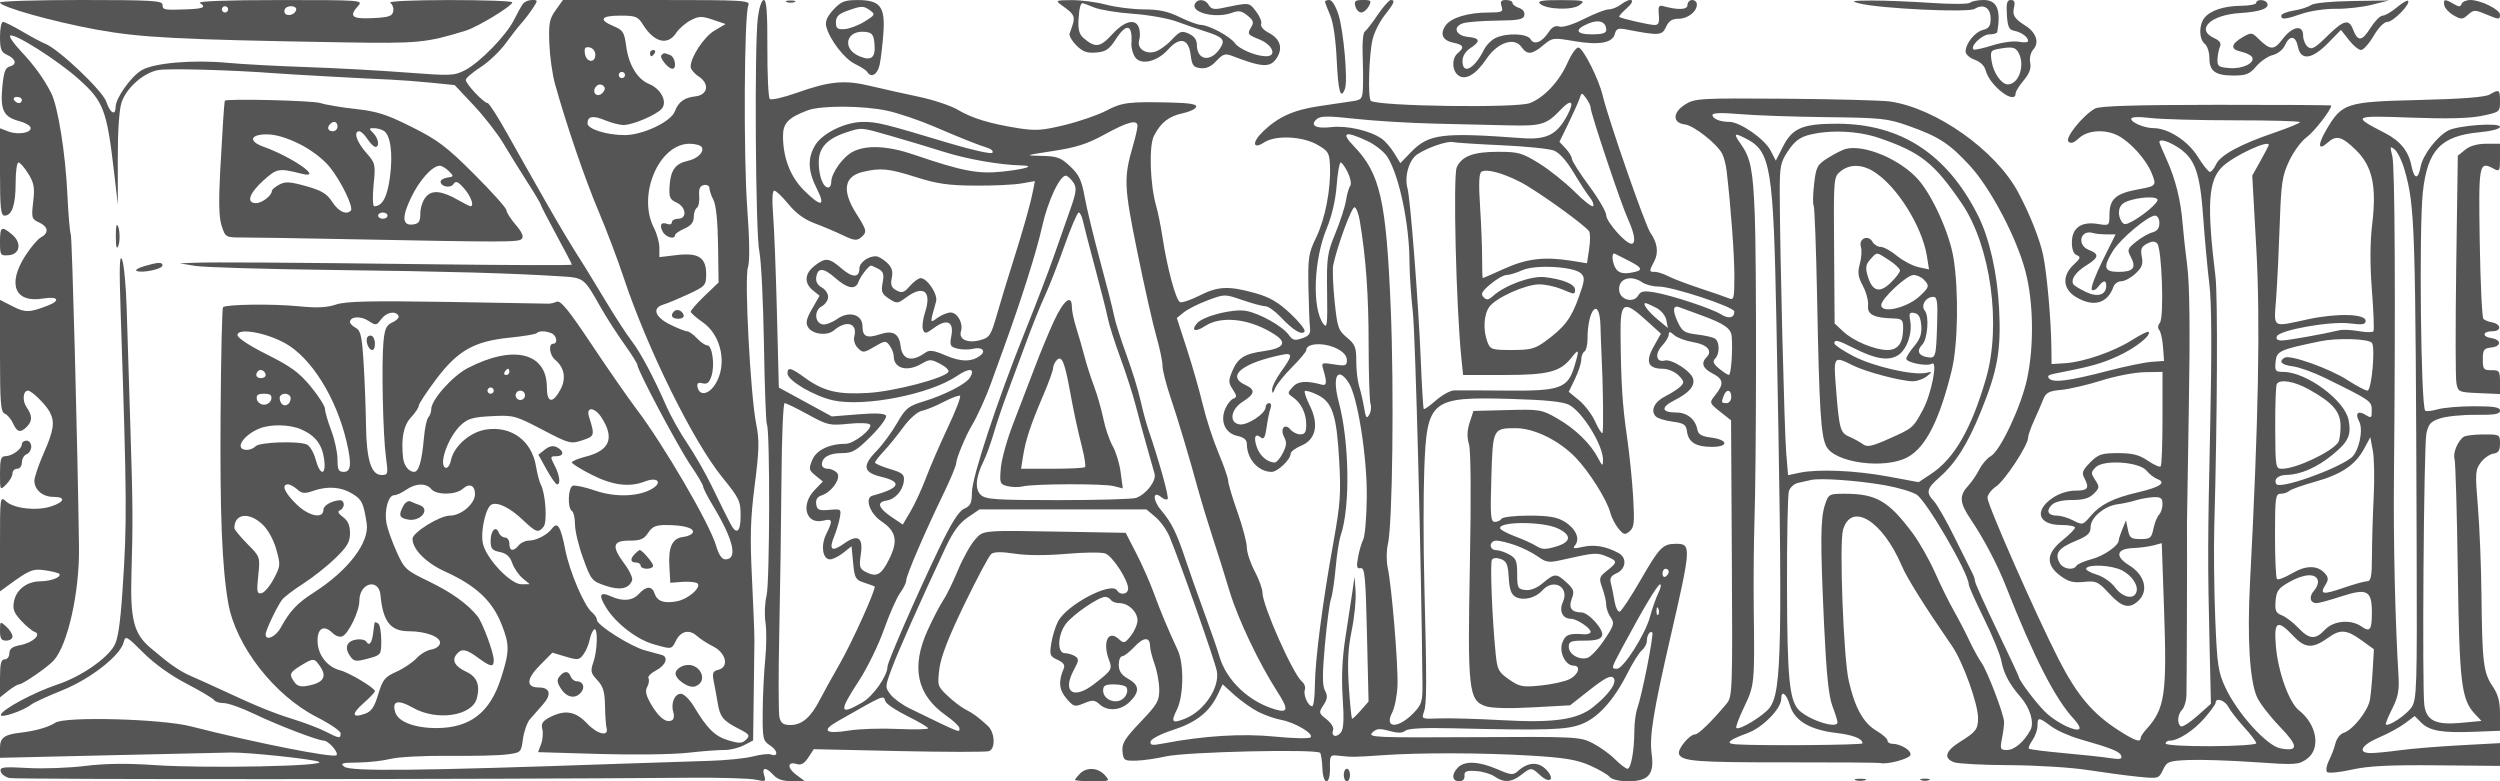 <svg xmlns="http://www.w3.org/2000/svg" version="1.0" width="800" height="250" viewBox="0 0 800 250" preserveAspectRatio="xMidYMid meet">
<g transform="translate(0,250) scale(0.01,-0.01)" fill="#555555" stroke="none">
<path d="M0 24921 c0 -139 1708 -619 3100 -871 1409 -255 2607 -317 7850 -405 2431 -41 2686 -17 3950 373 383 118 1486 787 1494 907 3 41 -905 74 -2019 73 -1159 0 -1967 -38 -1890 -87 74 -47 119 -170 99 -273 -30 -156 -142 -193 -660 -218 -668 -32 -768 55 -459 397 160 177 76 183 -2525 181 -1698 0 -2636 -35 -2543 -94 216 -137 112 -185 -447 -204 -710 -25 -750 -17 -750 150 0 129 -356 150 -2600 150 -1430 0 -2600 -36 -2600 -79z m7300 -221 c0 -55 -45 -100 -100 -100 -55 0 -100 45 -100 100 0 55 45 100 100 100 55 0 100 -45 100 -100z m2175 -25 c-63 -189 -375 -216 -375 -32 0 92 85 157 208 157 123 0 191 -52 167 -125z"/>
<path d="M16732 24875 c-50 -69 -179 -301 -287 -516 -246 -493 -1082 -1351 -1561 -1603 -346 -181 -452 -186 -1900 -75 -844 65 -2276 143 -3184 173 -907 30 -2042 91 -2520 136 -1115 104 -2351 -3 -2748 -237 -339 -201 -832 -895 -832 -1173 0 -300 -177 -202 -299 165 -115 349 -1524 1687 -1952 1854 -110 43 -438 218 -729 389 -291 172 -572 312 -624 312 -53 0 -96 -214 -96 -476 0 -393 38 -494 219 -575 287 -130 336 -311 100 -373 -152 -40 -200 -174 -247 -688 -65 -723 46 -935 563 -1069 166 -43 319 -131 340 -195 57 -169 -387 -252 -704 -132 l-271 103 0 -1397 c0 -1161 25 -1398 146 -1398 238 0 354 343 354 1043 0 362 41 657 92 657 50 0 191 -161 313 -358 185 -300 211 -444 157 -901 -60 -513 -49 -551 187 -659 297 -135 324 -336 63 -475 -103 -56 -328 -320 -500 -588 -590 -919 -335 -1525 576 -1371 472 80 560 -67 137 -229 -586 -225 -717 -227 -1119 -22 l-406 207 0 -1791 c0 -1505 24 -1801 151 -1849 83 -32 203 -172 266 -311 131 -288 236 -314 440 -110 183 183 181 358 -7 627 -142 203 -114 530 46 530 114 0 566 -442 692 -677 173 -325 137 -583 -188 -1323 -165 -376 -300 -774 -300 -885 0 -288 267 -515 607 -515 404 0 367 -160 -69 -304 -460 -152 -1188 -72 -1442 158 -194 175 -196 160 -196 -1351 l0 -1527 225 164 c719 526 823 570 1221 510 218 -33 419 -82 447 -110 98 -98 -246 -237 -593 -241 -441 -4 -779 -262 -854 -649 -46 -238 1 -364 229 -610 158 -171 352 -332 431 -359 235 -79 -57 -350 -460 -425 -254 -48 -346 -117 -346 -261 0 -107 -67 -195 -150 -195 -117 0 -150 -134 -150 -607 l0 -608 263 208 c145 114 301 207 345 207 118 0 916 550 1112 766 450 498 829 2199 808 3634 -46 3315 -219 9885 -263 10000 -31 83 -80 645 -107 1250 -61 1339 -304 2855 -525 3283 -244 472 -532 868 -974 1340 -218 233 -369 450 -336 484 109 108 1509 -776 2189 -1383 804 -718 905 -984 1137 -2974 l122 -1050 -2 1450 c-2 888 45 1593 120 1820 156 468 699 950 1171 1038 315 59 2337 4 3739 -102 550 -42 2949 -174 3701 -204 303 -13 888 -57 1300 -99 l750 -76 611 -650 c336 -358 761 -904 945 -1214 184 -310 528 -864 764 -1233 237 -368 430 -692 430 -719 0 -28 225 -465 500 -971 275 -506 500 -938 500 -960 0 -22 -1924 -17 -4275 11 -5024 61 -7205 75 -7825 50 l-450 -18 500 -82 c275 -45 2255 -104 4400 -130 3669 -45 5692 -102 7284 -203 759 -48 747 -39 1286 -990 182 -320 521 -849 755 -1175 234 -327 425 -633 425 -681 0 -166 1303 -2618 1701 -3202 219 -321 399 -626 399 -678 0 -52 149 -342 332 -645 644 -1070 783 -1687 379 -1687 -111 0 -211 147 -297 441 -208 704 -1671 3214 -2548 4371 -266 351 -912 1282 -1437 2069 -742 1112 -990 1416 -1116 1363 -90 -37 -208 -65 -263 -61 -55 4 -1518 29 -3250 56 -2479 39 -3235 21 -3550 -85 -294 -99 -612 -113 -1200 -54 -820 82 -2320 63 -2414 -31 -29 -29 -64 -1552 -77 -3386 -24 -3228 45 -4939 245 -6083 239 -1368 1477 -2959 2843 -3652 414 -210 753 -442 753 -515 0 -173 -38 -169 -479 56 -204 104 -663 280 -1021 391 -666 208 -1197 425 -2250 916 -330 155 -776 356 -992 449 -406 174 -699 376 -1346 926 -532 452 -649 912 -605 2379 49 1679 45 2184 -40 4850 -41 1293 -92 2935 -114 3650 -22 715 -88 1413 -148 1550 -81 185 -93 -254 -44 -1700 201 -6033 206 -6711 61 -8867 -73 -1095 -148 -1596 -269 -1801 -253 -429 -1079 -991 -1815 -1236 -741 -247 -1751 -785 -1811 -966 -45 -133 712 119 973 325 83 65 529 270 993 456 904 364 1859 1111 1966 1541 55 217 92 197 626 -337 354 -354 878 -730 1388 -995 450 -234 846 -470 879 -523 33 -53 174 -97 313 -97 140 0 576 -155 970 -345 740 -356 2039 -855 2227 -855 148 0 485 -386 406 -466 -99 -99 -2603 397 -4668 924 -937 239 -4013 322 -4327 116 -217 -142 -647 -266 -1106 -318 -529 -60 -667 -161 -667 -488 l0 -318 3575 83 c1966 46 3688 84 3825 86 569 5 2568 -205 2800 -295 358 -139 -3596 -220 -5250 -107 -895 61 -1591 52 -2233 -28 -514 -63 -1337 -93 -1830 -65 -775 45 -893 30 -867 -104 17 -86 143 -183 280 -217 206 -51 15321 -44 21800 9 963 8 1901 -20 2086 -62 311 -70 331 -60 268 137 -85 268 59 274 296 13 126 -139 305 -199 590 -197 l410 3 -276 206 c-295 220 -277 434 29 337 130 -41 238 21 362 209 l175 268 2730 -60 c1501 -33 2797 -34 2880 -2 214 82 187 602 -43 811 -320 291 -458 392 -713 523 -134 70 -392 266 -573 438 -318 300 -327 331 -261 863 48 383 291 1011 799 2059 401 829 788 1556 860 1614 90 73 327 76 754 10 387 -59 1013 -61 1650 -5 565 50 1125 55 1245 12 233 -84 732 -849 732 -1123 0 -184 -251 -227 -354 -60 -182 295 -1612 -456 -1890 -994 -83 -160 -180 -474 -215 -698 -60 -373 -43 -417 201 -528 186 -85 245 -169 198 -279 -177 -408 -152 -681 86 -959 231 -268 263 -277 562 -153 274 114 341 109 497 -32 263 -238 685 -202 970 82 324 325 309 528 -54 735 -219 124 -300 245 -300 445 -1 151 48 275 109 275 60 0 239 138 397 308 292 312 492 317 495 11 0 -93 66 -349 145 -569 79 -220 146 -584 149 -810 4 -367 -59 -476 -601 -1045 -506 -532 -600 -686 -575 -940 28 -286 55 -304 430 -296 220 5 648 66 950 135 649 149 4864 245 4946 113 30 -49 62 -273 71 -498 22 -559 253 -544 242 16 -8 396 8 423 241 396 456 -52 544 -51 1400 10 1220 88 3238 83 4800 -12 1066 -64 1460 -130 1872 -311 287 -127 574 -292 637 -369 69 -83 307 -139 588 -139 660 0 847 219 755 885 -75 545 54 1343 600 3715 670 2911 675 3001 176 2998 -421 -2 -521 -104 -1130 -1160 -310 -537 -610 -992 -667 -1011 -57 -19 -133 136 -168 344 -34 209 -88 469 -118 579 -39 144 10 228 175 300 314 136 354 503 72 654 -401 215 -774 279 -1139 197 -299 -68 -342 -58 -249 54 168 202 19 534 -338 752 -244 148 -503 192 -1135 193 -451 0 -847 -45 -881 -100 -34 -55 -131 -100 -216 -100 -133 0 -148 190 -111 1408 47 1583 49 1588 782 1590 583 2 1382 -389 1912 -937 438 -452 1013 -1367 1115 -1775 36 -144 151 -366 255 -495 167 -206 211 -218 360 -93 146 121 162 275 114 1096 -30 526 -120 1399 -199 1941 -145 994 -190 1712 -204 3263 -10 1043 98 1106 802 468 l490 -443 -234 -416 c-273 -485 -180 -707 296 -707 160 0 382 -94 499 -211 183 -183 192 -229 67 -354 -79 -79 -297 -220 -485 -314 -356 -178 -490 -464 -304 -650 59 -59 299 -133 534 -164 361 -48 432 -95 459 -307 45 -350 284 -500 795 -500 557 0 531 228 -34 300 -290 37 -400 102 -427 250 -61 334 -326 550 -676 550 -477 0 -504 164 -62 389 467 238 650 443 605 678 -46 238 -685 656 -912 596 -276 -72 -326 215 -84 474 117 124 213 286 213 360 0 104 39 100 175 -21 96 -85 369 -186 607 -225 445 -73 630 -279 431 -478 -189 -189 -128 -360 187 -523 352 -182 374 -330 98 -680 -216 -274 -225 -251 274 -645 l222 -175 25 -4418 c24 -4244 18 -4426 -169 -4650 -463 -556 -899 -982 -1003 -982 -184 0 -577 -478 -518 -631 89 -232 562 -268 3517 -264 1555 2 2867 -8 2916 -21 208 -60 921 127 969 253 54 140 -306 363 -586 363 -80 0 -145 47 -145 103 0 57 -159 198 -354 313 -420 247 -696 747 -888 1607 -166 739 -304 4397 -182 4819 263 910 1262 303 1878 -1142 173 -406 725 -1288 1618 -2583 342 -498 829 -1850 826 -2297 -2 -354 -66 -439 -573 -756 -473 -296 -541 -525 -197 -656 126 -47 925 -90 1776 -93 851 -4 1974 -73 2497 -155 522 -81 1248 -178 1613 -215 659 -65 666 -64 801 219 128 268 180 288 822 316 377 16 1319 -14 2094 -68 1333 -93 1422 -88 1688 102 452 322 327 1100 -251 1554 -318 250 -671 1231 -740 2057 -68 805 45 869 565 318 374 -397 619 -405 1128 -38 367 265 579 246 1046 -93 l398 -288 -37 -637 c-19 -350 -59 -784 -87 -964 -56 -360 -543 -978 -847 -1075 -106 -34 -222 -182 -258 -330 -35 -147 -129 -397 -209 -554 -79 -158 -106 -324 -61 -369 46 -45 399 -11 784 75 531 120 1188 154 2725 140 l2025 -19 0 365 0 364 -1275 -69 c-701 -38 -1567 -109 -1925 -158 -357 -49 -774 -90 -925 -91 -450 -3 -321 254 250 497 289 122 664 327 835 455 l309 233 203 -204 c271 -270 656 -339 1677 -301 l851 33 0 538 c0 402 -60 627 -238 889 -292 431 -332 755 -355 2908 -10 935 -62 2217 -115 2848 -89 1054 -82 1168 91 1400 103 139 284 266 402 284 164 24 215 102 215 325 0 287 -11 293 -525 291 -289 0 -575 -34 -635 -75 -189 -125 -354 -522 -295 -708 31 -98 78 -1706 104 -3574 50 -3601 113 -4124 548 -4588 l210 -223 -662 -62 c-795 -74 -1096 70 -1166 560 -75 533 -18 8293 65 8693 64 311 135 390 441 491 201 67 714 118 1140 113 605 -6 775 24 775 134 0 110 -181 141 -826 141 -454 0 -980 -44 -1168 -98 -189 -54 -368 -73 -399 -42 -140 140 -202 5831 -76 6990 146 1348 575 1802 1811 1917 387 37 658 109 658 175 0 144 -1354 45 -1661 -120 -365 -197 -810 -784 -881 -1163 -78 -418 -205 -401 -292 38 -95 472 -358 795 -857 1051 -1056 543 -1031 558 841 488 1169 -43 1880 -25 2275 58 565 118 575 126 575 463 0 382 -21 396 -332 218 -146 -84 -896 -142 -2268 -175 -2337 -57 -2454 -95 -2962 -961 -280 -478 -258 -679 44 -405 276 250 454 205 897 -225 538 -523 678 -1152 531 -2385 -70 -585 -73 -1283 -9 -2111 53 -680 75 -1271 50 -1312 -26 -41 -237 -40 -469 2 -233 43 -515 55 -627 28 -493 -119 -1624 -321 -1827 -326 -147 -3 -204 41 -169 131 77 203 1713 494 2333 415 410 -52 508 -36 508 83 0 226 -916 250 -1850 48 -1173 -252 -1085 -312 -1012 693 35 481 86 1543 114 2359 45 1322 78 1542 305 2022 140 297 390 635 555 752 235 168 789 880 788 1015 0 15 -1654 25 -3675 23 -2598 -2 -3736 -37 -3884 -119 -386 -216 -970 -938 -852 -1056 78 -78 174 -46 341 110 273 257 840 292 1250 78 392 -206 887 -753 1064 -1179 174 -416 160 -434 -395 -534 -751 -136 -945 -307 -947 -834 -2 -335 -5 -337 -383 -277 -523 84 -819 -131 -819 -594 0 -225 56 -369 159 -408 133 -51 116 -100 -100 -301 -379 -352 -352 -778 66 -1033 558 -340 1014 -217 1207 326 34 96 147 175 250 175 104 0 307 110 452 244 210 195 251 304 204 541 -48 238 -16 320 162 415 158 85 252 88 329 11 152 -152 227 -2373 86 -2543 -64 -78 -73 -171 -22 -225 49 -51 104 -295 123 -543 l34 -450 -400 -29 c-220 -16 -850 -146 -1400 -289 -1229 -320 -1735 -387 -1873 -249 -75 75 -35 120 134 153 1200 235 1517 322 2047 562 563 254 1100 677 995 783 -25 24 -261 -93 -524 -260 -579 -369 -1545 -704 -2141 -743 l-437 -28 -7 550 c-11 889 -149 2411 -266 2947 -113 519 -433 1322 -799 2003 -716 1336 -2615 2683 -4091 2901 -254 37 -1762 78 -3350 90 -2764 20 -2902 12 -3215 -185 -403 -254 -408 -590 -10 -637 283 -32 1021 -610 1194 -933 58 -108 124 -362 147 -566 140 -1232 246 -2675 246 -3356 0 -710 -17 -778 -175 -711 -96 41 -512 185 -925 321 -412 136 -869 310 -1015 387 -146 76 -338 139 -425 139 -195 0 -195 9 -18 352 138 265 92 587 -127 895 -166 231 -1343 3619 -1531 4403 -123 513 -603 1473 -764 1527 -71 23 -223 -183 -362 -493 -265 -593 -753 -1113 -1205 -1284 -430 -162 -4788 -102 -5082 70 -105 62 -67 1476 54 1978 52 220 226 564 385 765 308 389 348 487 195 487 -53 0 -241 -214 -419 -475 -177 -261 -364 -503 -415 -538 -51 -34 -81 -349 -67 -700 14 -350 19 -826 11 -1057 -14 -394 -36 -424 -340 -469 -179 -27 -655 -97 -1059 -157 -818 -121 -1308 -341 -1793 -805 -367 -351 -344 -601 33 -354 358 234 1212 198 1689 -72 361 -204 396 -262 414 -673 32 -740 -151 -1695 -438 -2290 -247 -511 -269 -651 -251 -1610 10 -577 33 -1158 50 -1290 23 -187 -33 -261 -253 -336 -235 -80 -306 -62 -423 105 -193 275 -924 690 -1364 772 -422 79 -1385 -166 -1581 -402 -197 -238 -47 -285 260 -84 542 355 1488 231 2270 -296 362 -245 229 -420 -384 -504 -620 -85 -837 -221 -1009 -633 -131 -313 -129 -377 12 -593 136 -208 138 -250 15 -298 -80 -30 -196 -179 -258 -330 -166 -400 4 -775 389 -860 215 -47 306 -125 306 -264 0 -474 368 -887 791 -887 193 0 609 396 609 580 0 65 155 182 344 261 466 195 568 675 270 1278 -115 231 -186 442 -160 468 27 27 204 -25 395 -116 485 -232 623 -640 704 -2089 61 -1077 38 -1408 -183 -2632 -350 -1938 -588 -3774 -594 -4575 -2 -371 -41 -675 -86 -675 -130 0 -295 370 -235 527 30 77 -12 196 -93 263 -286 237 -1262 2434 -1262 2839 0 123 -112 434 -250 692 -137 259 -250 598 -250 754 0 157 -134 665 -298 1130 -164 465 -299 918 -300 1006 -1 89 -142 494 -312 900 -171 407 -396 1099 -500 1539 -105 440 -335 1244 -511 1787 l-321 987 225 182 c124 101 468 274 766 385 538 202 541 202 1111 6 314 -109 644 -197 734 -197 89 0 311 -158 494 -352 395 -419 676 -587 758 -454 32 52 -173 310 -456 575 -390 365 -662 522 -1127 652 -843 236 -1187 221 -1776 -78 -279 -141 -560 -236 -625 -212 -131 51 -410 1079 -561 2069 -54 358 -145 808 -201 1000 -199 685 -240 1933 -73 2255 220 426 479 629 921 720 213 45 406 136 428 203 30 89 -199 127 -843 142 -1323 30 -1527 4 -2041 -265 -260 -136 -850 -340 -1312 -453 -712 -175 -938 -192 -1485 -106 -912 144 -1485 317 -1946 591 -219 131 -781 318 -1249 417 -467 98 -1165 254 -1550 346 -829 199 -1296 155 -2368 -225 -423 -150 -805 -235 -850 -190 -45 45 -79 776 -76 1623 4 1131 -26 1542 -114 1542 -70 0 -149 -237 -192 -575 -112 -884 -73 -6927 48 -7468 58 -259 125 -1593 148 -2963 22 -1371 65 -2532 95 -2580 102 -165 92 -5059 -11 -5475 -57 -226 -72 -610 -35 -853 37 -244 33 -779 -8 -1189 -41 -411 -77 -1162 -81 -1670 -6 -876 7 -931 243 -1086 249 -163 260 -377 15 -282 -72 27 -329 -2 -572 -65 -243 -63 -869 -126 -1392 -141 -522 -14 -1805 -56 -2850 -93 -6473 -227 -8626 -250 -8830 -96 -145 111 -82 130 430 135 330 3 803 56 1050 117 248 62 1080 105 1850 97 770 -9 1608 11 1862 44 460 58 463 62 523 498 33 243 134 526 224 631 90 105 274 314 409 464 289 321 240 550 -118 550 -423 0 -414 267 26 711 l400 404 424 -127 c387 -116 437 -110 568 68 80 106 170 319 201 471 31 152 96 301 144 331 125 77 107 -670 -25 -1049 -99 -285 -85 -349 125 -573 188 -200 239 -369 247 -819 5 -312 28 -632 50 -711 81 -290 -294 -206 -619 139 -375 397 -710 454 -1197 202 -233 -121 -284 -201 -240 -379 32 -124 13 -341 -40 -481 l-97 -256 1966 -58 c1082 -32 2350 -15 2817 37 468 53 996 93 1174 90 178 -3 460 64 625 150 l301 155 19 1423 c11 782 21 1580 22 1772 2 193 -33 1093 -78 2000 -66 1332 -49 1907 89 2985 143 1122 150 1434 46 1950 -183 909 -381 4653 -265 5003 62 187 55 852 -21 1900 -122 1673 -98 6181 34 6487 71 164 -106 175 -2928 175 l-3004 0 -232 -325 c-201 -282 -228 -424 -203 -1073 16 -411 98 -996 184 -1300 371 -1325 956 -3034 1387 -4052 256 -605 619 -1564 807 -2131 752 -2265 2223 -5246 3155 -6392 546 -672 588 -760 588 -1234 0 -529 -137 -626 -334 -237 -53 107 -133 262 -176 344 -43 83 -234 474 -426 869 -192 396 -536 995 -765 1333 -229 337 -529 868 -666 1181 -422 960 -842 1749 -1127 2116 -149 193 -516 756 -814 1251 -298 495 -587 971 -642 1057 -517 811 -748 1197 -1318 2193 -361 633 -902 1589 -1201 2125 -299 536 -581 975 -626 975 -121 0 -706 621 -700 744 3 58 216 241 473 406 256 165 613 503 793 750 180 248 411 543 514 657 103 115 266 328 363 475 170 260 169 268 -24 268 -110 0 -241 -56 -292 -125z m3834 -650 c362 -584 798 -697 1073 -277 90 136 298 318 463 403 262 136 353 138 709 18 l408 -138 -354 -209 c-336 -198 -765 -847 -765 -1157 0 -78 115 -218 256 -310 359 -235 300 -593 -106 -639 -355 -40 -540 -176 -657 -483 -125 -330 -1028 -756 -1601 -756 -580 0 -1192 193 -1192 375 0 230 174 261 558 101 201 -84 470 -153 596 -153 296 0 1062 328 1225 525 183 220 -28 630 -404 785 -384 159 -657 612 -739 1226 -58 432 -102 502 -400 626 -493 206 -410 338 212 338 489 0 565 -29 718 -275z m-1516 -976 c0 -280 -293 -249 -333 35 -26 181 8 226 150 199 104 -21 183 -121 183 -234z m950 -649 c0 -55 -45 -100 -100 -100 -55 0 -100 45 -100 100 0 55 45 100 100 100 55 0 100 -45 100 -100z m-657 -389 c30 -48 -8 -141 -85 -205 -156 -129 -316 20 -208 194 77 124 220 129 293 11z m31557 -656 c0 -177 969 -3071 1190 -3555 223 -487 267 -800 113 -800 -180 0 -803 705 -803 909 0 111 -247 536 -550 945 -302 409 -550 798 -550 864 0 65 -90 214 -199 331 l-199 212 289 594 c158 327 319 685 356 795 66 197 69 198 210 6 79 -107 143 -242 143 -301z m-50200 245 c0 -55 -42 -100 -94 -100 -52 0 -122 45 -156 100 -34 55 8 100 94 100 86 0 156 -45 156 -100z m49465 -468 c-337 -643 -666 -811 -1465 -752 -2565 189 -2981 136 -3549 -449 l-341 -352 -194 318 c-106 175 -287 384 -402 465 -369 258 -1113 429 -1613 370 -501 -60 -703 59 -454 266 114 94 383 94 1224 0 594 -66 1732 -135 2529 -154 798 -18 1878 -43 2400 -56 1028 -24 1189 25 1648 508 333 350 442 267 217 -164z m-21765 123 c358 -79 1033 -307 1500 -509 855 -368 1396 -583 1731 -688 100 -31 157 -97 126 -147 -31 -50 -653 89 -1382 307 -2084 627 -2299 680 -2751 681 -563 1 -1299 -354 -1535 -740 -252 -413 -238 -829 47 -1392 295 -582 144 -606 -404 -63 -436 431 -674 1041 -676 1735 -2 419 165 594 784 828 432 164 1783 157 2560 -12z m30050 -204 c1759 -20 1954 -41 2629 -281 959 -340 1297 -559 1949 -1264 664 -716 1499 -2299 1784 -3380 261 -987 282 -2397 53 -3458 -192 -884 -862 -2306 -1163 -2467 -110 -59 -273 -248 -362 -420 -89 -172 -242 -399 -341 -505 -315 -338 -301 -553 70 -1104 416 -617 842 -1428 1116 -2122 901 -2290 1585 -3625 2184 -4264 136 -145 210 -287 163 -316 -125 -78 -639 163 -1004 472 -270 227 -928 1082 -928 1205 0 20 -315 693 -700 1496 -385 803 -700 1504 -700 1559 0 56 -41 179 -92 274 -50 96 -302 602 -560 1124 -257 523 -554 1043 -658 1156 -266 289 -241 406 166 763 523 459 900 1056 1327 2101 541 1327 656 1969 588 3306 -58 1147 -313 2265 -682 2993 -993 1959 -2466 2917 -4492 2922 -1106 2 -1440 -137 -1739 -726 l-232 -455 -169 326 c-189 366 -980 914 -1318 914 -299 0 -539 99 -539 223 0 66 302 75 875 25 481 -41 1730 -85 2775 -97z m13075 -101 c1141 0 2075 -26 2075 -58 0 -31 -371 -184 -825 -339 -1091 -372 -1727 -718 -1861 -1013 -60 -132 -149 -240 -197 -240 -48 0 -225 222 -394 494 -310 498 -945 906 -1411 906 -285 0 -712 177 -712 296 0 65 223 75 625 27 344 -40 1559 -73 2700 -73z m-35125 -182 c0 -72 -64 -354 -143 -625 -302 -1039 -292 -1295 135 -3393 224 -1100 497 -2315 608 -2700 110 -385 200 -814 200 -953 0 -140 114 -590 253 -1001 248 -735 587 -1868 910 -3046 91 -330 290 -982 443 -1450 154 -467 398 -1246 544 -1731 266 -881 936 -2289 1528 -3209 357 -553 343 -681 -60 -565 -849 243 -1579 935 -1798 1705 -55 193 -265 800 -467 1350 -202 550 -478 1330 -612 1733 -292 876 -448 1191 -795 1603 -269 320 -257 631 15 405 79 -66 170 -93 202 -61 53 52 -254 1160 -614 2220 -75 220 -190 648 -256 950 -66 303 -267 955 -448 1450 -181 495 -359 1057 -395 1250 -37 193 -237 980 -446 1750 -208 770 -431 1693 -495 2050 -96 532 -180 709 -462 975 -301 285 -415 326 -921 337 -553 11 -538 17 374 156 745 114 1101 228 1650 531 739 407 1050 486 1050 269z m-7900 -315 c468 -134 1233 -364 1700 -511 754 -238 1785 -418 2492 -436 454 -11 133 -116 -605 -196 -787 -86 -1290 11 -2854 545 -822 281 -1511 313 -1942 90 -322 -166 -690 -684 -691 -970 0 -96 -43 -175 -96 -175 -165 0 -304 368 -304 804 0 473 263 757 892 963 485 159 448 162 1408 -114z m31625 -67 c1335 -456 1767 -798 2653 -2099 921 -1352 1272 -3885 775 -5596 -466 -1609 -1015 -2565 -1755 -3054 l-403 -267 -973 181 c-1046 195 -2249 246 -2838 121 l-366 -78 -60 728 c-59 726 -202 6468 -206 8286 -2 874 21 993 267 1363 196 296 372 434 650 507 663 176 1581 139 2256 -92z m-16362 -102 c257 -122 542 -352 646 -523 371 -610 689 -2133 694 -3323 1 -378 50 -1115 108 -1638 83 -744 271 -7992 308 -11881 6 -560 -26 -665 -274 -924 -497 -519 -964 -516 -695 4 82 159 158 550 170 870 24 657 -186 3182 -313 3763 -45 210 -43 547 5 750 149 627 201 4944 91 7568 -145 3455 -338 4300 -1182 5175 -427 443 -278 497 442 159z m12117 76 c787 -406 869 -913 966 -5910 200 -10320 175 -11761 -215 -12294 -186 -254 -982 -739 -1069 -651 -27 27 86 330 252 675 330 688 336 746 306 3120 -10 853 0 2113 22 2800 63 1877 69 8369 10 9850 -57 1428 -131 1800 -452 2250 -239 336 -210 362 180 160z m-7830 -208 c770 -34 1524 -111 1675 -170 174 -67 409 -331 641 -719 201 -337 431 -689 510 -782 80 -93 129 -216 109 -273 -19 -57 -282 143 -585 445 -302 302 -820 716 -1150 920 -546 337 -664 370 -1317 369 -787 0 -1154 -138 -1317 -496 -122 -268 -20 -4473 149 -6121 l54 -525 1294 0 c1428 0 1813 98 2170 551 249 316 263 276 99 -270 -211 -707 -457 -796 -2156 -780 -812 7 -1576 10 -1698 6 -121 -4 -382 -148 -578 -320 -196 -173 -372 -296 -390 -275 -18 21 -62 736 -96 1588 -73 1798 -333 5147 -424 5474 -106 378 49 914 316 1089 338 222 963 434 1144 389 83 -20 780 -65 1550 -100z m21660 -78 c536 -357 691 -797 794 -2246 50 -703 138 -1660 196 -2128 71 -567 80 -2049 28 -4450 -83 -3845 -85 -4412 -20 -7186 l42 -1785 -437 -389 c-240 -213 -476 -363 -525 -333 -129 80 -108 383 37 528 69 69 132 269 141 445 11 237 25 4767 17 5520 -1 55 27 1732 60 3727 42 2443 26 3912 -50 4500 -61 480 -129 1098 -150 1373 -56 729 -230 1428 -503 2027 -132 290 -240 549 -240 575 0 117 298 29 610 -178z m-47257 22 c95 -155 -128 -375 -453 -446 -388 -85 -540 -296 -573 -796 -24 -366 6 -437 223 -536 309 -141 345 -518 50 -518 -110 0 -200 -50 -200 -111 0 -61 -63 -86 -140 -57 -202 78 -269 -29 -153 -245 97 -181 393 -265 393 -111 0 41 135 135 300 208 211 93 300 203 300 368 0 130 45 264 100 298 54 34 88 203 75 377 -19 232 21 325 150 351 97 20 175 -23 176 -96 0 -72 59 -244 130 -382 82 -158 136 -690 147 -1445 l16 -1195 -447 -428 c-246 -236 -445 -463 -443 -505 2 -42 173 -194 379 -336 600 -415 796 -1346 414 -1973 -213 -349 -518 -402 -577 -100 -23 121 21 153 161 116 146 -38 217 20 286 233 113 349 26 983 -136 983 -66 0 -214 101 -329 225 -115 124 -259 225 -320 225 -61 0 -306 98 -546 218 -481 240 -576 527 -211 635 124 37 483 186 798 332 540 250 572 285 575 625 3 547 -239 710 -934 629 l-564 -67 0 299 c0 164 -79 451 -175 639 -538 1045 160 2690 1141 2690 177 0 351 -47 387 -104z m50147 67 c0 -21 -119 -250 -264 -510 l-264 -472 130 -2336 c130 -2327 70 -5508 -200 -10645 -95 -1810 -15 -3159 219 -3700 83 -192 407 -615 721 -940 612 -634 620 -818 32 -708 -437 82 -1377 1121 -1762 1948 -231 494 -264 719 -324 2200 -37 908 -51 2235 -31 2950 97 3481 115 7372 38 8000 -283 2316 -232 3095 233 3527 371 346 1472 858 1472 686z m4347 -801 c333 -1174 351 -1741 386 -12116 16 -4434 3 -4826 -159 -5073 -160 -245 -745 -636 -827 -554 -18 19 73 245 203 501 187 370 230 589 202 1049 -109 1829 -165 4266 -146 6331 53 5620 31 9976 -51 10300 -81 321 -75 338 79 212 92 -76 233 -369 313 -650z m-33816 -84 c86 -178 120 -369 77 -425 -44 -57 -105 -266 -136 -465 -30 -199 -183 -671 -339 -1050 -262 -637 -282 -778 -266 -1888 16 -1054 0 -1177 -123 -1008 -362 494 -307 2041 109 3044 165 398 285 914 320 1375 31 407 89 739 129 739 40 0 143 -145 229 -322z m-13824 -145 c680 -215 1046 -268 1893 -273 577 -4 1245 27 1484 69 l433 76 -65 -327 c-86 -438 -312 -1234 -659 -2328 -158 -495 -380 -1225 -493 -1623 -190 -663 -234 -730 -529 -810 -409 -112 -703 24 -620 285 79 251 -113 598 -332 598 -96 0 -281 -75 -412 -166 -260 -182 -257 -215 -52 520 63 223 -284 746 -494 746 -69 0 -224 -114 -345 -253 -185 -213 -252 -235 -428 -140 -164 87 -197 174 -151 401 43 217 4 340 -159 491 -118 110 -278 201 -353 201 -253 0 -525 -205 -525 -395 0 -301 -225 -298 -578 10 -392 340 -511 351 -859 78 -318 -251 -337 -551 -50 -784 l214 -173 -239 -416 c-187 -327 -215 -453 -128 -593 141 -227 609 -284 824 -100 399 342 766 235 654 -192 -31 -120 16 -275 115 -374 158 -158 191 -155 528 44 342 202 366 203 489 34 72 -97 130 -250 130 -338 0 -395 432 -511 892 -240 253 149 299 149 594 -4 176 -91 295 -207 263 -258 -124 -201 -1722 -621 -2558 -672 -978 -60 -1433 49 -2036 486 -448 326 -555 352 -555 135 0 -223 844 -721 1455 -858 997 -223 3112 193 3972 782 391 268 591 243 413 -52 -127 -210 -818 -564 -1511 -774 -464 -141 -554 -216 -822 -683 -165 -289 -462 -692 -660 -896 -464 -477 -425 -686 154 -825 692 -168 600 -365 -283 -605 -257 -70 -85 -569 282 -815 487 -327 547 -635 243 -1235 -251 -497 -400 -571 -760 -378 -175 94 -194 170 -137 551 83 549 -97 660 -548 338 -379 -270 -481 -193 -307 231 73 176 155 449 183 605 50 277 41 284 -336 250 -334 -29 -392 -4 -419 182 -21 147 35 238 173 281 321 102 633 553 496 717 -62 75 -197 136 -300 136 -104 0 -188 59 -188 130 0 234 233 370 635 370 345 0 464 69 940 544 303 303 514 593 476 655 -47 75 -334 88 -901 42 l-832 -67 -847 462 -848 462 -61 2376 c-33 1307 -88 2725 -122 3151 -39 486 -25 775 37 775 54 0 259 -195 454 -434 239 -291 515 -493 838 -612 264 -98 670 -270 902 -382 347 -168 448 -181 575 -75 209 173 199 225 -146 769 -465 733 -392 1191 212 1334 571 134 822 110 1695 -167z m19343 -157 c517 -264 2084 -1388 2203 -1581 37 -60 37 -314 -1 -564 l-68 -455 -517 82 c-847 135 -1418 66 -2131 -257 -365 -166 -674 -301 -687 -301 -13 0 -22 281 -21 625 1 344 -29 1094 -66 1667 -48 733 -34 1063 45 1113 162 99 663 -33 1243 -329z m-14292 -31 c103 -162 82 -312 -126 -895 -137 -385 -374 -1060 -527 -1500 -153 -440 -558 -1497 -901 -2350 -886 -2204 -1703 -4678 -1703 -5159 -1 -337 -44 -429 -248 -521 -177 -81 -407 -447 -812 -1291 -732 -1527 -1641 -3612 -1641 -3762 1 -293 -461 -947 -810 -1148 -736 -424 -755 -299 -107 692 266 407 627 1144 802 1639 175 495 407 1022 516 1171 110 149 199 332 199 408 0 159 599 1551 1189 2766 226 464 411 911 411 993 0 145 322 914 508 1212 143 231 453 911 591 1300 69 193 256 710 416 1150 572 1572 1059 3113 1233 3900 185 838 590 1687 776 1625 60 -20 165 -123 234 -230z m34680 -525 c52 -85 -431 -504 -826 -714 -194 -104 -253 -102 -323 9 -124 195 -108 445 36 563 214 176 1028 280 1113 142z m-25526 -678 c197 -1172 283 -2378 284 -3956 1 -970 29 -1834 61 -1919 33 -85 15 -235 -40 -333 -83 -149 -111 -112 -166 219 -37 218 -108 527 -159 687 -50 159 -92 519 -91 800 1 445 -37 542 -300 760 -276 230 -308 323 -394 1166 -51 504 -71 1021 -44 1150 131 621 596 1881 684 1852 55 -19 129 -210 165 -426z m-8857 -17 c32 -151 210 -837 395 -1525 185 -687 366 -1407 404 -1600 37 -193 216 -755 398 -1250 182 -495 405 -1192 497 -1550 92 -357 251 -942 354 -1300 103 -357 212 -744 243 -859 62 -226 -258 -647 -586 -773 -103 -40 -1222 -72 -2488 -72 -1989 0 -2326 22 -2482 163 -201 182 -171 574 85 1082 80 160 227 565 326 900 98 335 290 902 426 1259 135 358 408 1092 605 1631 198 540 469 1215 603 1500 134 286 415 1003 624 1594 209 591 416 1075 459 1075 43 0 105 -124 137 -275z m34445 -64 c0 -164 -71 -258 -225 -298 -124 -32 -359 -167 -523 -300 -276 -223 -288 -259 -163 -492 182 -341 74 -471 -395 -471 -466 0 -506 146 -181 671 237 383 1126 1129 1346 1129 82 0 141 -100 141 -239z m-1693 -361 l292 0 -420 -846 c-231 -466 -384 -882 -341 -925 43 -43 136 0 206 96 154 210 256 225 256 37 0 -300 -269 -386 -646 -207 -196 93 -379 205 -406 248 -93 150 74 394 412 603 405 250 426 366 90 494 -407 155 -280 673 133 542 73 -23 264 -42 424 -42z m-15282 -846 c460 -234 471 -316 50 -383 -226 -36 -363 -3 -450 108 -135 172 -173 561 -50 502 41 -20 244 -122 450 -227z m-24015 -259 c159 -85 185 -171 134 -442 -54 -288 -26 -360 202 -509 255 -167 275 -166 555 41 555 410 823 193 599 -485 -70 -212 -99 -458 -65 -547 55 -142 96 -136 356 56 411 304 638 199 553 -253 -58 -314 -40 -353 196 -412 143 -36 370 -38 504 -4 274 68 419 -66 230 -214 -269 -211 -619 -212 -1103 -4 -392 169 -528 188 -657 95 -440 -317 -741 -237 -795 211 -48 400 -246 512 -663 374 -420 -138 -556 -75 -556 256 0 380 -430 505 -809 236 -161 -115 -371 -193 -467 -175 -257 49 -278 445 -30 578 113 60 206 197 206 303 0 106 -93 243 -206 303 -129 69 -195 189 -175 321 47 322 228 316 610 -19 391 -344 648 -389 739 -130 64 179 330 525 404 525 23 0 130 -47 238 -105z m22485 -147 c128 -128 118 -223 -79 -770 -242 -673 -449 -946 -1056 -1392 -340 -249 -478 -286 -1077 -286 -646 0 -694 15 -785 257 -144 378 -119 868 57 1120 205 292 1159 723 1601 723 193 0 512 -68 709 -150 438 -183 435 -183 435 -12 0 166 -400 329 -968 394 -433 49 -1275 -259 -1659 -606 -143 -129 -202 -136 -300 -35 -98 100 -52 185 223 417 191 161 422 292 514 292 92 0 318 69 504 153 416 188 1657 119 1881 -105z m1958 -283 c108 -75 340 -135 516 -134 437 3 2429 -653 2430 -800 2 -204 -184 -245 -421 -93 -291 186 -1601 619 -2144 708 -332 55 -435 35 -509 -98 -142 -253 -567 -154 -609 141 -54 384 355 538 737 276z m440 -811 c162 -84 303 -253 330 -397 l48 -252 -327 273 c-306 254 -503 522 -386 522 29 0 179 -66 335 -146z m1457 -246 c722 -265 941 -416 964 -668 39 -429 -19 -1240 -89 -1237 -41 2 -183 94 -316 204 -183 153 -213 229 -125 317 154 154 148 544 -9 643 -69 43 -327 101 -574 130 -394 47 -470 96 -615 403 -171 361 -152 546 49 470 63 -23 385 -142 715 -262z m-3235 -333 c7 -289 22 -682 32 -875 53 -1024 71 -2515 31 -2556 -26 -25 -130 138 -231 363 -102 225 -334 532 -516 683 l-331 272 200 414 c110 228 200 504 200 613 0 110 45 227 100 261 55 34 100 211 100 393 0 979 388 1384 415 432z m-38465 325 c34 -54 -49 -149 -184 -211 -203 -92 -254 -202 -295 -625 -66 -690 -17 -2975 79 -3689 74 -548 67 -575 -141 -575 -330 0 -482 486 -497 1591 -7 527 -41 1422 -76 1988 -53 861 -94 1045 -250 1128 -102 55 -186 139 -186 186 0 179 338 205 583 44 244 -159 263 -157 411 44 165 224 453 286 556 119z m-3628 -882 c837 -463 1635 -1739 1966 -3144 170 -725 148 -974 -88 -974 -167 0 -200 67 -200 399 0 219 -90 636 -200 925 -110 289 -200 600 -200 690 0 89 -205 412 -455 716 -368 447 -637 644 -1400 1025 -565 282 -945 533 -945 623 0 238 899 85 1522 -260z m8520 321 c173 -66 219 -339 58 -339 -159 0 -116 -362 60 -509 303 -251 366 -601 172 -961 -246 -458 -432 -426 -432 74 0 1113 -1071 1375 -2531 618 -492 -255 -1169 -1017 -1169 -1316 0 -91 -42 -209 -93 -261 -51 -52 -114 -342 -140 -645 -66 -753 -165 -1100 -316 -1100 -168 0 -326 202 -353 450 -66 624 14 1033 252 1291 138 148 250 317 250 376 0 59 251 440 557 847 695 923 1214 1216 2360 1332 436 44 820 108 854 142 79 79 268 79 471 1z m58257 -308 c119 -136 -8 -1531 -139 -1531 -64 0 -353 152 -643 339 -575 371 -1840 821 -2010 715 -204 -126 -105 -228 268 -278 206 -28 668 -194 1025 -370 1469 -722 1493 -738 1496 -1032 4 -249 -15 -264 -191 -154 -250 156 -353 56 -212 -207 145 -271 -13 -981 -259 -1166 -517 -390 -2284 -1009 -2390 -838 -96 157 57 291 337 295 438 8 967 240 1454 639 517 423 612 627 520 1115 -118 629 -1349 1538 -2086 1541 -257 1 -279 29 -250 323 33 347 120 387 1431 658 539 112 1534 82 1649 -49z m-33114 -188 c200 -100 315 -233 315 -363 0 -185 -42 -199 -412 -140 -395 64 -410 57 -344 -162 123 -407 112 -530 -44 -487 -498 136 -763 116 -933 -73 -173 -190 -173 -203 11 -333 264 -187 422 -516 422 -878 0 -234 -45 -307 -188 -307 -103 0 -245 69 -316 154 -182 221 -345 25 -202 -242 87 -163 77 -277 -44 -511 -85 -166 -202 -301 -259 -301 -229 0 -475 211 -572 489 -113 324 -53 464 133 309 90 -74 136 10 180 331 32 236 88 507 124 601 37 97 18 170 -45 170 -61 0 -111 -59 -111 -131 0 -201 -581 -586 -830 -550 -352 50 -292 482 101 729 389 245 410 383 79 534 -617 281 -108 700 1175 965 350 72 346 -19 -25 -531 -165 -228 -297 -493 -294 -590 5 -136 27 -126 97 48 49 123 294 428 543 678 250 249 454 493 454 542 0 231 563 259 985 49z m-34285 -849 c0 -52 -67 -94 -150 -94 -155 0 -199 118 -86 231 80 80 236 -11 236 -137z m7800 106 c0 -55 -48 -100 -106 -100 -58 0 -78 45 -44 100 34 55 82 100 106 100 24 0 44 -45 44 -100z m52900 -1483 c0 -816 -26 -1510 -58 -1542 -32 -32 -218 51 -414 184 -277 188 -487 241 -950 241 -525 0 -628 -34 -891 -297 -244 -245 -278 -332 -192 -494 176 -329 121 -409 -280 -409 -236 0 -517 -89 -725 -229 -614 -414 -471 -871 272 -871 241 0 438 -37 438 -83 0 -46 -180 -228 -400 -405 -520 -417 -544 -780 -75 -1132 259 -195 412 -236 755 -201 399 40 458 13 810 -368 410 -444 640 -505 927 -246 350 318 224 832 -282 1144 -465 287 -413 531 116 552 219 9 517 48 662 87 l263 71 73 -2097 c96 -2756 31 -3200 -573 -3866 -97 -106 -176 -230 -176 -275 0 -152 -195 -82 -723 260 -819 529 -1315 1119 -1899 2259 -723 1413 -2278 4941 -2278 5168 0 100 125 265 276 366 281 189 1024 1322 1024 1562 0 73 85 317 189 543 103 226 235 530 293 676 88 224 178 272 586 310 265 26 842 161 1282 300 440 140 1059 259 1375 265 l575 10 0 -1483z m-26043 1137 c286 -437 594 -2383 580 -3663 -7 -638 -58 -1245 -112 -1350 -54 -105 -130 -362 -167 -572 -57 -310 -41 -375 83 -350 131 27 159 -265 202 -2119 l51 -2150 -242 -275 c-133 -151 -260 -275 -282 -275 -23 0 -71 464 -107 1030 -50 767 -26 1225 91 1793 87 419 143 979 125 1245 l-33 482 -72 -500 c-40 -275 -140 -931 -222 -1458 -101 -650 -129 -1267 -86 -1921 47 -709 30 -1005 -62 -1117 -146 -175 -320 -113 -244 87 29 74 -66 228 -210 341 -252 198 -256 216 -99 455 130 199 140 293 48 464 -86 161 -86 526 -2 1464 63 687 150 1347 194 1467 44 120 111 565 149 989 37 424 111 897 163 1050 309 900 278 2995 -62 4262 -219 817 -41 1166 316 621z m30724 -213 c770 -426 1019 -716 1017 -1185 0 -223 -34 -453 -75 -511 -219 -313 -1349 -845 -1795 -845 -210 0 -216 36 -221 1311 -3 721 19 1351 50 1400 102 165 552 91 1024 -170z m-58081 -41 c0 -55 -45 -100 -100 -100 -55 0 -100 45 -100 100 0 55 45 100 100 100 55 0 100 -45 100 -100z m1000 -150 c0 -82 -67 -150 -150 -150 -82 0 -150 68 -150 150 0 83 68 150 150 150 83 0 150 -67 150 -150z m38600 -50 c0 -111 -67 -200 -150 -200 -168 0 -175 18 -89 242 85 223 239 196 239 -42z m-46719 -75 c-19 -96 -123 -175 -231 -175 -108 0 -212 79 -231 175 -25 131 33 175 231 175 198 0 256 -44 231 -175z m619 31 c0 -206 -207 -306 -305 -149 -45 74 -60 169 -32 213 84 136 337 88 337 -64z m21031 -934 c-252 -535 -566 -1258 -697 -1608 -132 -351 -353 -831 -492 -1069 l-253 -431 -370 250 c-416 283 -472 471 -154 517 277 39 523 315 558 624 23 213 -35 264 -448 388 -261 78 -475 171 -475 206 0 35 125 195 277 357 153 162 434 508 625 769 204 278 451 497 598 528 138 29 452 158 700 288 248 129 482 217 520 194 39 -22 -136 -478 -389 -1013z m19875 725 c435 -225 1098 -1301 1090 -1768 -4 -210 -17 -204 -162 71 -241 459 -730 932 -1302 1260 -499 286 -559 296 -1600 268 l-1082 -28 -120 -368 c-84 -256 -91 -469 -23 -700 60 -206 71 -1661 29 -3848 -77 -3998 -39 -4344 493 -4529 195 -68 742 -83 1510 -41 l1204 66 635 499 c473 372 663 470 748 385 138 -138 -117 -513 -635 -932 -509 -413 -1258 -521 -2941 -427 -770 43 -1663 68 -1984 56 -571 -23 -582 -19 -500 208 91 250 93 887 11 4181 -30 1183 -30 2795 0 3582 82 2228 202 2325 2762 2253 1110 -31 1673 -88 1867 -188z m-24352 -310 c624 -343 695 -360 1296 -298 361 37 660 25 693 -28 84 -135 -520 -611 -776 -612 -528 -1 -943 -200 -1074 -515 -119 -288 -110 -328 104 -502 l234 -189 -266 -277 c-458 -478 -273 -1115 284 -975 293 73 308 4 91 -430 -183 -367 -116 -811 121 -811 87 0 277 94 423 210 l266 210 50 -533 c46 -486 77 -542 350 -631 165 -54 316 -109 336 -122 68 -44 -715 -1782 -1119 -2484 -221 -385 -508 -902 -636 -1150 -291 -562 -571 -800 -940 -800 -220 0 -301 56 -348 240 -33 133 -36 1359 -6 2725 29 1367 60 3576 70 4910 9 1334 55 2425 101 2425 47 0 382 -163 746 -363z m-6613 -87 c435 -664 276 -1067 -499 -1262 -243 -62 -442 -145 -442 -185 0 -40 285 -218 632 -394 673 -342 1209 -409 1709 -215 385 150 570 -19 245 -223 -425 -266 -1185 -295 -1840 -70 -324 112 -648 181 -718 154 -151 -57 -173 -715 -28 -805 55 -34 100 -228 100 -431 -1 -203 117 -693 261 -1088 251 -692 279 -726 711 -873 464 -158 752 -101 855 169 28 73 -79 307 -238 521 -426 572 -391 752 149 752 358 0 469 46 603 250 132 202 245 250 586 249 553 -2 890 -97 844 -237 -20 -61 -157 -126 -304 -144 -355 -42 -484 -314 -447 -946 l30 -522 345 28 c190 16 410 3 490 -28 226 -86 -232 -518 -630 -592 -406 -77 -629 3 -708 251 -78 246 -269 243 -497 -9 -204 -226 -519 -255 -896 -84 -361 165 -411 50 -157 -361 307 -496 971 -1012 1503 -1166 599 -174 589 -175 731 110 154 310 426 371 670 151 102 -93 335 -243 517 -334 414 -207 520 -657 175 -747 -187 -49 -208 -103 -151 -388 37 -182 93 -488 125 -681 71 -441 173 -565 664 -816 350 -178 378 -218 245 -351 -127 -126 -213 -130 -569 -23 -430 128 -673 367 -1102 1082 -136 226 -322 408 -418 408 -201 0 -328 -314 -240 -592 34 -105 18 -218 -34 -250 -176 -109 -413 62 -658 471 -183 308 -218 453 -144 591 54 101 72 226 40 278 -31 51 79 164 246 250 308 160 405 429 178 494 -69 19 -308 85 -531 145 -464 125 -1541 806 -1543 976 0 62 -71 171 -157 242 -252 209 -716 1297 -854 1998 -146 748 -250 918 -422 688 -155 -208 -506 -391 -749 -391 -107 0 -251 -67 -319 -150 -173 -208 -300 -187 -300 50 0 110 -63 200 -139 200 -77 0 -167 70 -200 156 -92 240 -261 68 -261 -264 0 -249 48 -307 294 -356 210 -42 324 -143 397 -354 57 -162 206 -381 331 -485 l228 -190 -261 -4 c-354 -4 -1151 844 -1240 1320 -76 401 103 1165 289 1236 206 79 585 -110 994 -498 425 -402 491 -424 661 -219 125 150 68 1055 -86 1348 -46 88 -116 353 -155 588 -135 818 -787 1299 -1594 1178 -512 -76 -1037 -535 -1128 -985 -31 -153 -107 -262 -168 -241 -244 84 75 984 486 1368 221 207 385 255 987 285 697 35 754 20 1617 -431 864 -452 908 -464 1280 -342 402 133 406 147 214 765 -98 317 183 299 395 -25z m-9613 -386 c454 -192 680 -484 744 -956 72 -536 -128 -543 -272 -10 -59 219 -184 434 -278 476 -270 122 -1507 81 -1642 -54 -162 -162 -480 -153 -480 15 0 168 278 424 602 553 359 144 956 133 1326 -24z m66330 -2164 c-29 -577 -54 -1421 -55 -1875 -2 -664 -32 -825 -153 -825 -82 0 -422 -95 -756 -210 -664 -230 -772 -213 -582 92 100 160 100 233 3 350 -235 283 -606 292 -1061 26 -235 -138 -456 -223 -491 -188 -35 35 -63 663 -63 1397 0 1217 16 1333 180 1333 99 0 223 40 275 90 52 49 425 182 829 295 842 235 1288 536 1569 1058 l197 366 80 -429 c45 -237 57 -902 28 -1480z m-7270 840 c89 -110 248 -233 354 -273 292 -112 74 -258 -632 -422 -791 -185 -1196 -388 -1512 -760 -245 -288 -261 -292 -550 -142 -164 86 -397 156 -517 156 -293 1 -369 149 -175 343 102 101 335 158 651 158 361 0 547 54 694 201 187 187 190 220 46 439 -142 217 -140 252 17 409 250 251 1395 173 1624 -109z m-8375 -467 c419 -74 878 -210 1020 -302 329 -216 1667 -2522 1667 -2873 0 -59 219 -550 486 -1090 268 -541 519 -1152 558 -1360 75 -401 256 -742 611 -1148 306 -352 448 -818 320 -1058 -198 -372 -512 -642 -747 -642 -220 0 -232 27 -164 375 40 206 71 443 67 525 -10 252 -535 1625 -725 1896 -98 140 -272 457 -387 704 -115 248 -337 675 -493 950 -156 275 -431 831 -609 1234 -179 404 -498 967 -709 1250 -773 1036 -1168 1266 -2175 1266 -503 0 -521 -10 -634 -352 -147 -446 -152 -1174 -28 -3848 72 -1549 146 -2272 264 -2588 91 -240 165 -476 165 -525 0 -237 -1002 102 -1272 431 -270 329 -336 1073 -344 3866 -4 1585 23 2980 61 3099 37 119 167 237 287 263 120 25 308 68 418 94 293 71 1486 -14 2363 -167z m-50800 -134 c146 -133 235 -142 497 -50 472 164 899 135 1262 -86 310 -189 359 -290 462 -951 95 -606 -592 -1508 -1678 -2203 -547 -350 -774 -590 -1076 -1139 -161 -292 -480 -431 -480 -209 0 128 366 896 529 1110 67 88 373 320 679 516 306 196 767 561 1024 811 381 370 468 520 468 803 0 245 -67 397 -225 514 -151 111 -184 182 -100 214 69 26 125 111 125 189 0 78 -56 139 -125 135 -259 -15 -525 -168 -525 -303 0 -306 -468 -213 -862 172 -385 375 -496 638 -271 638 65 0 197 -73 296 -161z m4287 11 c164 -198 788 -192 1011 10 208 188 389 109 389 -170 0 -310 -443 -690 -804 -690 -325 0 -1196 -540 -1196 -742 2 -337 435 -772 1044 -1048 982 -445 1502 -929 1801 -1675 265 -663 264 -875 -12 -1735 -354 -1104 -986 -1594 -2061 -1598 -693 -2 -1227 199 -1322 499 -118 371 82 426 559 154 768 -439 1909 -268 2053 309 105 415 -2 681 -334 836 -371 173 -480 367 -317 563 161 195 303 172 689 -113 401 -296 500 -311 500 -74 0 238 -356 1199 -519 1403 -318 396 -832 765 -1554 1114 -747 361 -788 399 -1042 966 -145 325 -289 731 -319 903 -72 404 59 887 242 890 78 1 253 80 389 175 304 213 638 222 803 23z m55400 -480 c0 -126 -50 -280 -111 -341 -61 -61 -141 -261 -179 -445 -61 -301 -102 -334 -413 -334 -303 0 -352 36 -405 300 l-60 300 -116 -282 c-64 -154 -116 -315 -116 -357 0 -170 -476 -500 -871 -605 -231 -61 -448 -155 -481 -209 -102 -165 -436 -107 -544 96 -159 297 -35 468 503 691 406 169 493 249 493 457 0 299 452 674 871 724 153 18 414 75 579 126 165 50 424 96 575 100 223 7 275 -35 275 -221z m-32226 -414 c160 -134 361 -415 449 -625 356 -857 1463 -4004 1517 -4313 92 -526 -410 -1273 -1018 -1515 -415 -164 -462 -114 -263 285 220 440 234 1471 27 1912 -296 629 -551 1239 -774 1850 -121 330 -370 893 -555 1250 l-335 650 -1686 30 c-3004 53 -2853 65 -3141 -255 -140 -156 -385 -596 -544 -979 -159 -383 -373 -819 -476 -969 -102 -150 -323 -577 -492 -948 -535 -1179 -346 -2064 580 -2717 240 -169 437 -354 437 -410 0 -155 114 -200 -1581 623 -238 115 -516 316 -618 447 -183 233 -183 249 44 858 214 573 890 2090 1708 3838 244 520 441 788 715 975 l378 257 2670 0 2669 0 289 -244z m-28581 -231 c178 -166 355 -482 445 -796 143 -500 139 -540 -77 -950 -125 -236 -302 -443 -393 -461 -146 -28 -159 42 -104 565 63 598 62 598 -351 1015 -227 230 -413 456 -413 502 0 464 459 528 893 125z m41457 -134 c452 -216 432 -435 -54 -580 -337 -101 -451 -99 -629 14 -119 75 -431 217 -692 314 -261 98 -475 216 -475 263 0 219 1388 211 1850 -11z m-1356 -539 c231 -81 554 -244 720 -362 275 -196 344 -204 818 -96 974 221 1071 229 1369 105 367 -151 369 -186 25 -460 -258 -205 -266 -238 -150 -561 68 -188 124 -430 124 -538 0 -107 64 -287 142 -398 128 -183 109 -252 -203 -716 -189 -283 -431 -542 -538 -576 -264 -84 -601 114 -601 354 0 169 70 196 503 196 364 0 520 43 563 156 71 184 -425 743 -660 746 -317 3 -420 147 -310 437 89 236 68 304 -161 516 -330 306 -385 305 -760 -10 -193 -164 -397 -245 -564 -225 -241 28 -261 67 -261 513 0 411 -37 503 -250 621 -137 76 -329 141 -425 142 -237 5 -225 304 12 304 104 0 376 -67 607 -148z m-214 -1037 c23 -385 79 -539 223 -617 245 -131 632 -35 855 211 360 398 872 105 654 -373 -130 -284 -10 -536 254 -536 185 0 634 -296 634 -419 0 -52 -101 -87 -225 -77 -461 37 -582 -11 -680 -267 -114 -300 98 -737 357 -737 249 0 165 -287 -127 -433 -151 -77 -565 -168 -919 -203 -585 -59 -678 -41 -1016 193 -338 234 -377 310 -429 825 -112 1123 -183 2902 -119 3005 39 63 151 72 286 23 184 -68 227 -171 252 -595z m19622 234 c330 -171 540 -495 459 -707 -92 -240 -443 -158 -678 160 -127 172 -386 351 -600 415 -207 62 -353 151 -324 198 86 139 829 97 1143 -66z m-14502 -43 c0 -52 -45 -122 -100 -156 -55 -34 -100 8 -100 94 0 86 45 156 100 156 55 0 100 -42 100 -94z m20765 -260 c33 -84 -18 -239 -113 -343 -175 -194 -135 -402 79 -404 65 -1 420 96 789 216 828 270 980 191 980 -511 0 -564 -59 -644 -335 -450 -337 235 -893 186 -1165 -104 -309 -329 -501 -315 -856 60 -162 171 -398 351 -525 400 -193 75 -226 151 -200 462 26 317 91 407 431 599 466 263 832 293 915 75z m-61988 -496 c77 -843 320 -1150 908 -1150 552 0 1032 -187 994 -387 -17 -89 -142 -179 -278 -198 -135 -19 -349 -145 -473 -280 -125 -134 -415 -329 -645 -432 -370 -165 -437 -249 -579 -719 -126 -417 -219 -552 -430 -626 -417 -147 -432 -2 -35 346 199 174 359 346 357 381 -6 104 -823 593 -1112 665 -407 103 -709 485 -722 917 -14 429 202 554 478 278 91 -90 229 -140 308 -110 201 78 552 802 552 1141 0 578 626 739 677 174z m40891 75 c-75 -151 -196 -495 -269 -764 -154 -568 -850 -1661 -1057 -1661 -190 0 -188 10 168 673 686 1278 1134 2027 1212 2027 46 0 21 -124 -54 -275z m-17518 -225 c34 -55 157 -100 273 -100 284 0 577 -280 577 -552 0 -122 -95 -342 -211 -490 -199 -252 -223 -258 -394 -103 -337 305 -522 -109 -304 -682 109 -286 84 -326 -469 -755 -674 -523 -1044 -272 -657 447 162 300 166 354 35 437 -83 52 -229 96 -325 96 -258 3 -231 604 43 952 235 299 1043 850 1246 850 68 0 152 -45 186 -100z m17510 -473 c-33 -33 -56 26 -52 131 5 117 28 141 60 61 29 -72 26 -159 -8 -192z m-353 -1667 c-116 -580 -255 -1172 -309 -1314 -54 -143 -98 -470 -99 -728 -2 -641 -106 -1218 -220 -1218 -52 0 -231 137 -398 304 -167 167 -490 399 -718 515 -399 205 -528 211 -3813 192 -3138 -18 -3388 -7 -3238 143 134 134 228 144 543 57 274 -75 419 -74 516 6 88 73 601 100 1506 78 3034 -72 3653 -52 4127 131 533 205 1036 762 1477 1636 166 330 374 659 461 731 87 72 158 208 158 303 0 179 103 334 175 262 23 -23 -53 -517 -168 -1098z m-42447 -11 c203 -309 81 -496 -387 -589 -241 -49 -354 -22 -448 107 -183 251 -159 315 200 534 413 252 437 250 635 -52z m25784 -640 c90 -144 -41 -385 -237 -436 -252 -66 -507 101 -507 332 0 156 70 195 344 195 189 0 369 -41 400 -91z m4226 -791 c209 -105 538 -220 730 -255 436 -79 1057 -448 938 -558 -48 -45 -567 -34 -1152 25 -1035 103 -2285 25 -3566 -222 -354 -68 -425 -57 -400 65 17 84 329 244 723 371 738 239 1162 575 1425 1130 l156 328 383 -347 c211 -190 555 -432 763 -537z m17012 201 c145 -481 636 -773 1468 -872 557 -67 850 -182 850 -334 0 -56 -3292 -82 -4045 -32 -364 24 -254 131 367 360 485 178 1078 783 1078 1098 0 296 167 165 282 -220z m-28946 132 c31 -82 351 -294 711 -472 359 -177 653 -350 653 -385 0 -35 -439 -44 -975 -20 -536 24 -1231 2 -1545 -49 -772 -126 -914 -10 -367 300 1552 881 1442 836 1523 626z m42975 -176 c64 -124 291 -415 503 -648 212 -232 386 -462 386 -511 0 -48 -652 -91 -1450 -94 -823 -4 -1450 33 -1450 86 0 50 61 92 135 92 268 0 753 314 1105 715 198 226 360 450 360 498 0 179 297 79 411 -138z m-5679 -614 c175 -132 588 -317 918 -412 1030 -295 1283 -397 1329 -536 35 -104 -43 -121 -342 -74 -213 34 -878 106 -1478 160 -599 54 -1110 119 -1135 143 -24 25 28 148 116 274 88 126 160 331 160 456 0 285 39 284 432 -11z"/>
<path d="M20800 23300 c0 -55 20 -100 44 -100 24 0 72 45 106 100 34 55 14 100 -44 100 -58 0 -106 -45 -106 -100z"/>
<path d="M21166 23233 c-74 -74 216 -433 349 -433 152 0 89 377 -73 439 -196 75 -194 76 -276 -6z"/>
<path d="M59055 20232 c-107 -30 -361 -159 -564 -288 -341 -215 -376 -281 -440 -833 -38 -330 -45 -641 -14 -690 30 -49 80 -1390 111 -2980 68 -3557 120 -4390 295 -4727 274 -529 1883 -740 2607 -341 575 316 1017 1191 1405 2777 201 821 228 2550 56 3600 -128 781 -667 1979 -1123 2499 -572 651 -1745 1145 -2333 983z m895 -716 c740 -453 1557 -1751 1712 -2717 l67 -421 -339 74 c-187 41 -497 204 -688 361 -191 158 -425 287 -520 287 -95 0 -214 74 -265 165 -132 237 -450 98 -368 -161 34 -108 19 -354 -34 -545 -77 -280 -58 -418 98 -709 106 -198 180 -479 165 -624 -31 -288 178 -397 797 -416 294 -9 325 -39 325 -317 0 -467 -164 -693 -501 -693 -406 0 -1095 288 -1420 595 l-271 255 -17 2343 c-18 2318 -15 2345 207 2525 286 232 671 231 1052 -2z m500 -2841 c191 -124 348 -273 349 -331 0 -59 -136 -237 -303 -397 -358 -344 -589 -269 -735 239 -72 251 -54 357 90 515 220 244 180 245 599 -26z m1107 -618 c195 -195 183 -247 -125 -533 -409 -379 -1232 -570 -1232 -286 0 202 815 962 1031 962 101 0 248 -64 326 -143z m431 -1432 c-35 -1083 -42 -1106 -343 -1049 -261 50 -316 213 -133 396 169 169 228 910 85 1081 -142 172 26 447 273 447 119 0 140 -163 118 -875z m-508 -37 c23 -269 -34 -437 -225 -664 -140 -166 -255 -348 -255 -402 0 -125 664 -256 817 -162 203 126 -11 -973 -290 -1485 -314 -576 -314 -576 -1112 -930 -519 -230 -665 -259 -800 -160 -91 67 -286 175 -435 239 -297 128 -326 235 -436 1651 -72 919 -57 937 535 638 419 -211 1556 -513 1933 -513 137 0 337 71 444 157 190 154 189 157 -26 111 -413 -88 -1686 205 -2312 531 -340 177 -618 362 -618 411 0 137 108 111 638 -158 682 -347 1107 -411 1407 -214 278 182 457 705 380 1110 -43 226 -20 266 136 236 136 -26 197 -136 219 -396z"/>
<path d="M21569 15035 c-131 -130 -68 -235 139 -235 117 0 191 52 169 119 -49 146 -216 209 -308 116z"/>
<path d="M33726 14725 c-171 -371 -455 -1057 -630 -1525 -176 -467 -478 -1255 -671 -1750 -194 -495 -373 -1134 -398 -1421 -43 -493 -31 -524 214 -586 142 -35 361 -39 485 -8 343 86 2585 93 2914 10 l290 -74 -69 515 c-37 283 -152 660 -255 839 -102 179 -237 573 -299 875 -62 303 -197 775 -301 1050 -104 275 -241 703 -304 950 -64 248 -180 653 -259 900 -79 248 -144 551 -143 675 0 429 -263 222 -574 -450z m491 -2125 c155 -838 252 -1295 411 -1922 79 -315 121 -596 92 -625 -30 -29 -502 -53 -1049 -53 l-997 0 68 425 c82 512 241 989 650 1945 169 395 308 780 308 855 0 74 55 190 122 257 149 149 244 -65 395 -882z"/>
<path d="M11757 14211 c-73 -119 36 -411 154 -411 118 0 115 372 -4 446 -51 31 -119 16 -150 -35z"/>
<path d="M17439 10615 l-211 -165 261 -473 c144 -261 295 -475 336 -476 123 -2 86 289 -78 604 -144 280 -142 295 50 295 249 0 265 160 28 286 -123 65 -238 44 -386 -71z"/>
<path d="M20320 7280 c-163 -163 -151 -280 30 -280 83 0 150 -45 150 -100 0 -55 90 -100 200 -100 110 0 200 45 200 100 0 89 -354 500 -430 500 -16 0 -84 -54 -150 -120z"/>
<path d="M21901 3706 c-138 -36 -264 -139 -282 -229 -38 -201 421 -521 632 -440 454 174 129 794 -350 669z"/>
<path d="M12907 8813 c-161 -300 -132 -385 149 -439 403 -77 731 337 369 464 -96 34 -228 87 -293 118 -65 31 -167 -34 -225 -143z"/>
<path d="M11989 5081 c-7 -17 -27 -160 -45 -318 -40 -337 -127 -452 -225 -294 -38 62 -192 89 -344 60 -299 -57 -359 -280 -150 -555 108 -142 184 -148 550 -49 424 116 425 118 425 590 0 260 -45 501 -100 535 -55 34 -105 48 -111 31z"/>
<path d="M25175 24934 c69 -28 181 -28 250 0 69 28 13 50 -125 50 -137 0 -194 -22 -125 -50z"/>
<path d="M26667 24688 c-204 -222 -267 -374 -226 -539 104 -414 583 -1037 920 -1197 182 -87 358 -201 391 -255 125 -202 328 -85 396 228 39 179 93 633 120 1010 62 860 -101 1066 -839 1063 -406 -1 -522 -49 -762 -310z m1177 -22 c171 -124 159 -148 -176 -355 -198 -122 -485 -231 -639 -242 -232 -16 -279 21 -279 218 0 180 84 267 350 363 471 170 533 171 744 16z m138 -1054 c44 -454 -92 -573 -473 -416 -587 243 -437 857 191 783 204 -24 256 -91 282 -367z"/>
<path d="M33950 24850 c483 -346 487 -361 277 -921 -25 -66 72 -237 215 -381 205 -204 340 -253 634 -229 306 25 417 99 616 406 358 555 553 508 514 -125 -8 -137 46 -334 122 -437 189 -259 706 -135 1050 251 374 419 657 355 722 -164 43 -343 88 -404 316 -431 184 -21 340 50 508 231 200 216 284 245 484 168 995 -381 1238 -393 1448 -73 207 316 111 615 -260 807 -165 85 -268 206 -239 281 28 72 -48 255 -168 408 -229 291 -182 287 -1128 92 -207 -43 -314 -14 -380 104 -103 185 -337 216 -435 56 -180 -292 657 -501 1192 -298 196 75 302 55 482 -93 199 -164 213 -217 104 -396 -116 -190 -93 -220 275 -367 427 -171 575 -539 216 -539 -320 0 -860 227 -997 418 -154 217 -832 581 -1089 585 -98 2 -404 114 -679 249 -373 184 -665 247 -1150 248 -357 1 -897 69 -1200 150 -302 81 -797 147 -1100 146 -504 -2 -533 -14 -350 -146z m1063 -89 c185 -76 742 -167 1237 -202 495 -35 1125 -146 1400 -247 275 -101 680 -241 900 -311 596 -188 672 -274 490 -552 -296 -451 -740 -382 -740 115 0 161 -85 279 -257 357 -231 106 -286 86 -554 -201 -164 -175 -409 -346 -545 -380 -308 -78 -569 122 -490 374 33 102 31 276 -4 386 -102 323 -459 240 -862 -201 -384 -420 -540 -439 -919 -113 -129 111 -174 273 -158 560 23 385 63 554 133 554 17 0 183 -62 369 -139z"/>
<path d="M42400 24947 c0 -29 73 -221 162 -425 102 -232 182 -776 213 -1447 48 -1013 125 -1281 264 -917 97 251 -42 1846 -206 2367 -86 274 -209 475 -291 475 -78 0 -142 -24 -142 -53z"/>
<path d="M43371 24800 c29 -110 113 -200 187 -200 74 0 183 90 242 200 96 179 76 200 -187 200 -245 0 -286 -33 -242 -200z"/>
<path d="M48050 24800 c57 -181 18 -200 -418 -201 -654 0 -1196 -164 -1372 -414 -193 -276 -99 -482 253 -553 322 -64 357 -149 137 -332 -194 -161 -193 -540 3 -702 226 -188 569 5 912 516 353 526 893 710 1122 382 182 -259 337 -247 696 55 291 245 317 248 985 134 800 -137 1231 -62 1307 229 44 169 107 194 364 144 1057 -204 1147 -198 1273 79 88 192 195 263 397 263 298 0 591 226 591 457 0 79 -67 143 -150 143 -83 0 -150 -72 -150 -161 0 -155 -300 -167 -800 -30 -115 31 -143 -34 -119 -284 24 -246 -8 -325 -130 -325 -168 0 -1073 207 -1138 260 -20 16 93 143 250 282 313 274 135 364 -207 105 -107 -81 -277 -147 -378 -147 -101 0 -455 -137 -787 -305 -358 -180 -680 -280 -792 -245 -130 42 -237 -15 -349 -187 -210 -319 -463 -415 -574 -217 -102 183 -748 208 -1110 43 -134 -61 -303 -230 -376 -375 -310 -621 -690 -823 -690 -366 0 154 95 309 250 411 336 220 315 322 -74 360 -397 38 -501 328 -157 437 127 41 613 78 1080 84 707 8 854 38 880 176 19 99 -52 194 -173 232 -113 36 -206 107 -206 159 0 51 -93 93 -207 93 -161 0 -193 -44 -143 -200z m3350 -762 c0 -97 -134 -138 -450 -138 -528 0 -584 153 -125 346 343 145 575 60 575 -208z"/>
<path d="M49274 24886 c192 -192 1048 -223 1276 -47 185 143 142 155 -595 158 -596 2 -766 -26 -681 -111z"/>
<path d="M59500 24891 c663 -168 3486 -302 3688 -175 282 176 512 36 512 -311 0 -236 -53 -314 -245 -363 -261 -65 -555 -432 -555 -694 0 -87 131 -204 291 -260 178 -62 314 -195 351 -343 124 -491 958 -1126 958 -729 0 58 116 243 258 412 182 216 244 383 209 565 -30 151 12 326 100 425 198 220 93 540 -250 757 -364 232 -428 337 -366 600 38 160 8 225 -104 225 -124 0 -150 -98 -127 -474 24 -381 69 -481 230 -510 231 -43 450 -202 450 -326 0 -47 -132 -59 -294 -26 -167 33 -535 -17 -852 -117 -307 -97 -579 -155 -604 -130 -109 109 282 483 506 483 134 0 250 34 257 75 122 720 -8 1025 -441 1025 -182 0 -375 -39 -427 -86 -52 -48 -612 -51 -1245 -7 -633 43 -1487 78 -1900 76 -636 -3 -697 -17 -400 -92z m5096 -1584 c213 -398 4 -1007 -346 -1007 -202 0 -456 358 -516 729 -51 314 -31 359 179 399 469 89 582 69 683 -121z"/>
<path d="M72200 24910 c0 -50 -215 -92 -478 -95 -557 -4 -1002 -152 -1186 -394 -176 -232 -169 -669 14 -821 83 -68 150 -271 150 -450 0 -428 188 -567 770 -567 407 0 518 45 730 294 137 162 375 324 528 361 158 38 328 175 391 315 153 335 343 311 416 -53 90 -448 449 -403 963 122 l413 421 252 -321 c138 -177 314 -322 390 -322 76 0 257 203 402 450 159 271 336 450 446 450 183 0 750 582 657 675 -27 27 -190 -68 -361 -213 -172 -144 -376 -262 -453 -262 -78 0 -256 -182 -396 -404 -268 -424 -401 -433 -552 -36 -131 345 -302 300 -831 -221 -388 -383 -493 -440 -616 -338 -82 68 -149 230 -149 361 0 359 -341 302 -655 -110 -284 -372 -392 -369 -795 27 -186 183 -219 185 -472 39 -391 -226 -417 -394 -73 -469 161 -35 323 -113 359 -172 114 -185 -292 -388 -714 -356 -355 26 -399 57 -390 279 5 138 41 321 79 407 48 110 -8 192 -185 273 -603 275 -119 744 827 802 662 41 968 157 862 329 -72 116 -343 115 -343 -1z"/>
<path d="M73950 24837 c-85 -61 -333 -141 -552 -176 -219 -35 -398 -108 -398 -162 0 -136 117 -125 672 64 263 90 748 160 1078 155 330 -5 848 54 1150 130 l550 138 -1173 -18 c-682 -10 -1237 -65 -1327 -131z"/>
<path d="M78218 24828 c19 -94 154 -239 301 -321 242 -136 285 -134 459 23 175 158 222 160 553 21 442 -184 469 -185 469 -20 0 162 -620 469 -945 469 -131 0 -259 -56 -284 -125 -36 -100 -87 -100 -257 0 -281 166 -335 158 -296 -47z"/>
<path d="M7193 21775 c-20 -73 -79 -984 -146 -2231 -54 -1016 -41 -1508 47 -1775 121 -368 123 -369 689 -369 312 1 1782 -23 3267 -52 5165 -101 5537 -101 5644 6 73 73 15 210 -190 450 -163 190 -298 403 -300 472 -2 69 -466 587 -1030 1150 -883 881 -1161 1092 -1994 1509 -805 404 -1110 501 -1800 577 -456 50 -960 135 -1120 189 -243 83 -3046 150 -3067 74z m3607 -825 c0 -82 -67 -150 -150 -150 -156 0 -198 118 -83 233 115 115 233 73 233 -83z m1482 -137 c215 -136 295 -728 198 -1470 -84 -645 -244 -943 -505 -943 -48 0 -57 308 -20 684 66 664 59 693 -244 1038 -304 346 -408 678 -213 678 53 0 171 -112 261 -250 90 -137 204 -250 253 -250 143 0 101 273 -69 443 -143 143 -141 157 25 155 100 0 242 -39 314 -85z m-2698 -421 c367 -183 754 -477 960 -728 364 -444 782 -1305 682 -1405 -146 -145 -393 -30 -592 276 -173 268 -337 367 -839 508 -517 145 -664 154 -859 49 -130 -69 -236 -160 -236 -202 0 -147 -316 -390 -507 -390 -322 0 -221 312 232 721 437 394 493 404 1226 220 723 -182 -276 525 -1226 866 -482 174 -421 393 109 393 285 0 646 -106 1050 -308z m4778 -867 c167 -167 165 -176 -43 -207 -121 -18 -219 -75 -219 -128 0 -165 316 -226 412 -80 73 112 141 85 340 -141 217 -245 333 -569 204 -569 -25 0 -193 85 -375 188 -550 313 -855 345 -1055 109 -97 -114 -176 -351 -176 -527 0 -256 -45 -326 -225 -352 -352 -50 -375 227 -71 858 268 559 675 1013 914 1020 65 2 197 -75 294 -171z m-1962 -1425 c0 -55 -67 -100 -150 -100 -82 0 -150 45 -150 100 0 55 68 100 150 100 83 0 150 -45 150 -100z"/>
<path d="M78886 20209 l-236 -191 -50 -3484 c-27 -1916 -26 -3619 4 -3784 53 -294 66 -301 725 -330 l671 -29 0 383 c0 353 -22 384 -275 380 -248 -4 -275 30 -275 346 0 309 33 354 281 382 324 37 314 252 -14 300 -304 45 -272 218 41 218 299 0 285 230 -16 285 -106 19 -228 68 -272 110 -44 41 -97 1142 -118 2446 -41 2533 -26 2613 440 2363 196 -105 208 -86 208 342 l0 454 -439 0 c-283 0 -523 -68 -675 -191z"/>
<path d="M3707 17375 c5 -301 29 -369 83 -232 70 181 33 657 -52 657 -21 0 -35 -191 -31 -425z"/>
<path d="M0 17256 c0 -423 13 -443 275 -423 370 28 430 398 107 667 -336 280 -382 250 -382 -244z"/>
<path d="M4600 16478 c-192 -57 -291 -125 -220 -151 192 -70 820 66 820 178 0 116 -141 109 -600 -27z"/>
<path d="M700 10786 c0 -154 -309 -379 -525 -383 -145 -2 -175 -97 -175 -553 0 -550 0 -550 200 -350 110 110 200 268 200 350 0 83 68 150 150 150 84 0 150 89 150 203 0 112 68 229 150 261 82 31 150 143 150 247 0 104 -68 189 -150 189 -82 0 -150 -51 -150 -114z"/>
<path d="M0 4815 c0 -248 42 -315 200 -315 110 0 200 61 200 135 0 73 -90 215 -200 315 -196 177 -200 175 -200 -135z"/>
<path d="M17906 3357 c-94 -113 -83 -199 49 -400 187 -286 458 -333 641 -111 136 164 60 354 -141 354 -74 0 -160 67 -191 150 -73 189 -205 191 -358 7z"/>
<path d="M46657 443 c-214 -214 -198 -443 32 -443 118 0 184 65 175 175 -11 142 58 171 366 152 208 -12 477 -91 597 -175 294 -205 541 -191 846 48 315 248 338 248 609 -5 312 -290 493 -138 203 171 -251 267 -585 254 -908 -37 -156 -141 -218 -136 -668 58 -588 252 -1035 273 -1252 56z"/>
<path d="M34557 243 c-86 -87 -157 -177 -157 -200 0 -24 254 -43 565 -43 560 0 564 2 385 200 -217 240 -577 259 -793 43z"/>
<path d="M43000 200 c0 -110 45 -200 100 -200 55 0 100 90 100 200 0 110 -45 200 -100 200 -55 0 -100 -90 -100 -200z"/>
<path d="M59373 34 c68 -27 203 -29 300 -3 97 25 42 47 -123 50 -165 2 -245 -19 -177 -47z"/>
<path d="M61475 34 c69 -28 181 -28 250 0 69 28 13 50 -125 50 -137 0 -194 -22 -125 -50z"/>
</g>
</svg>